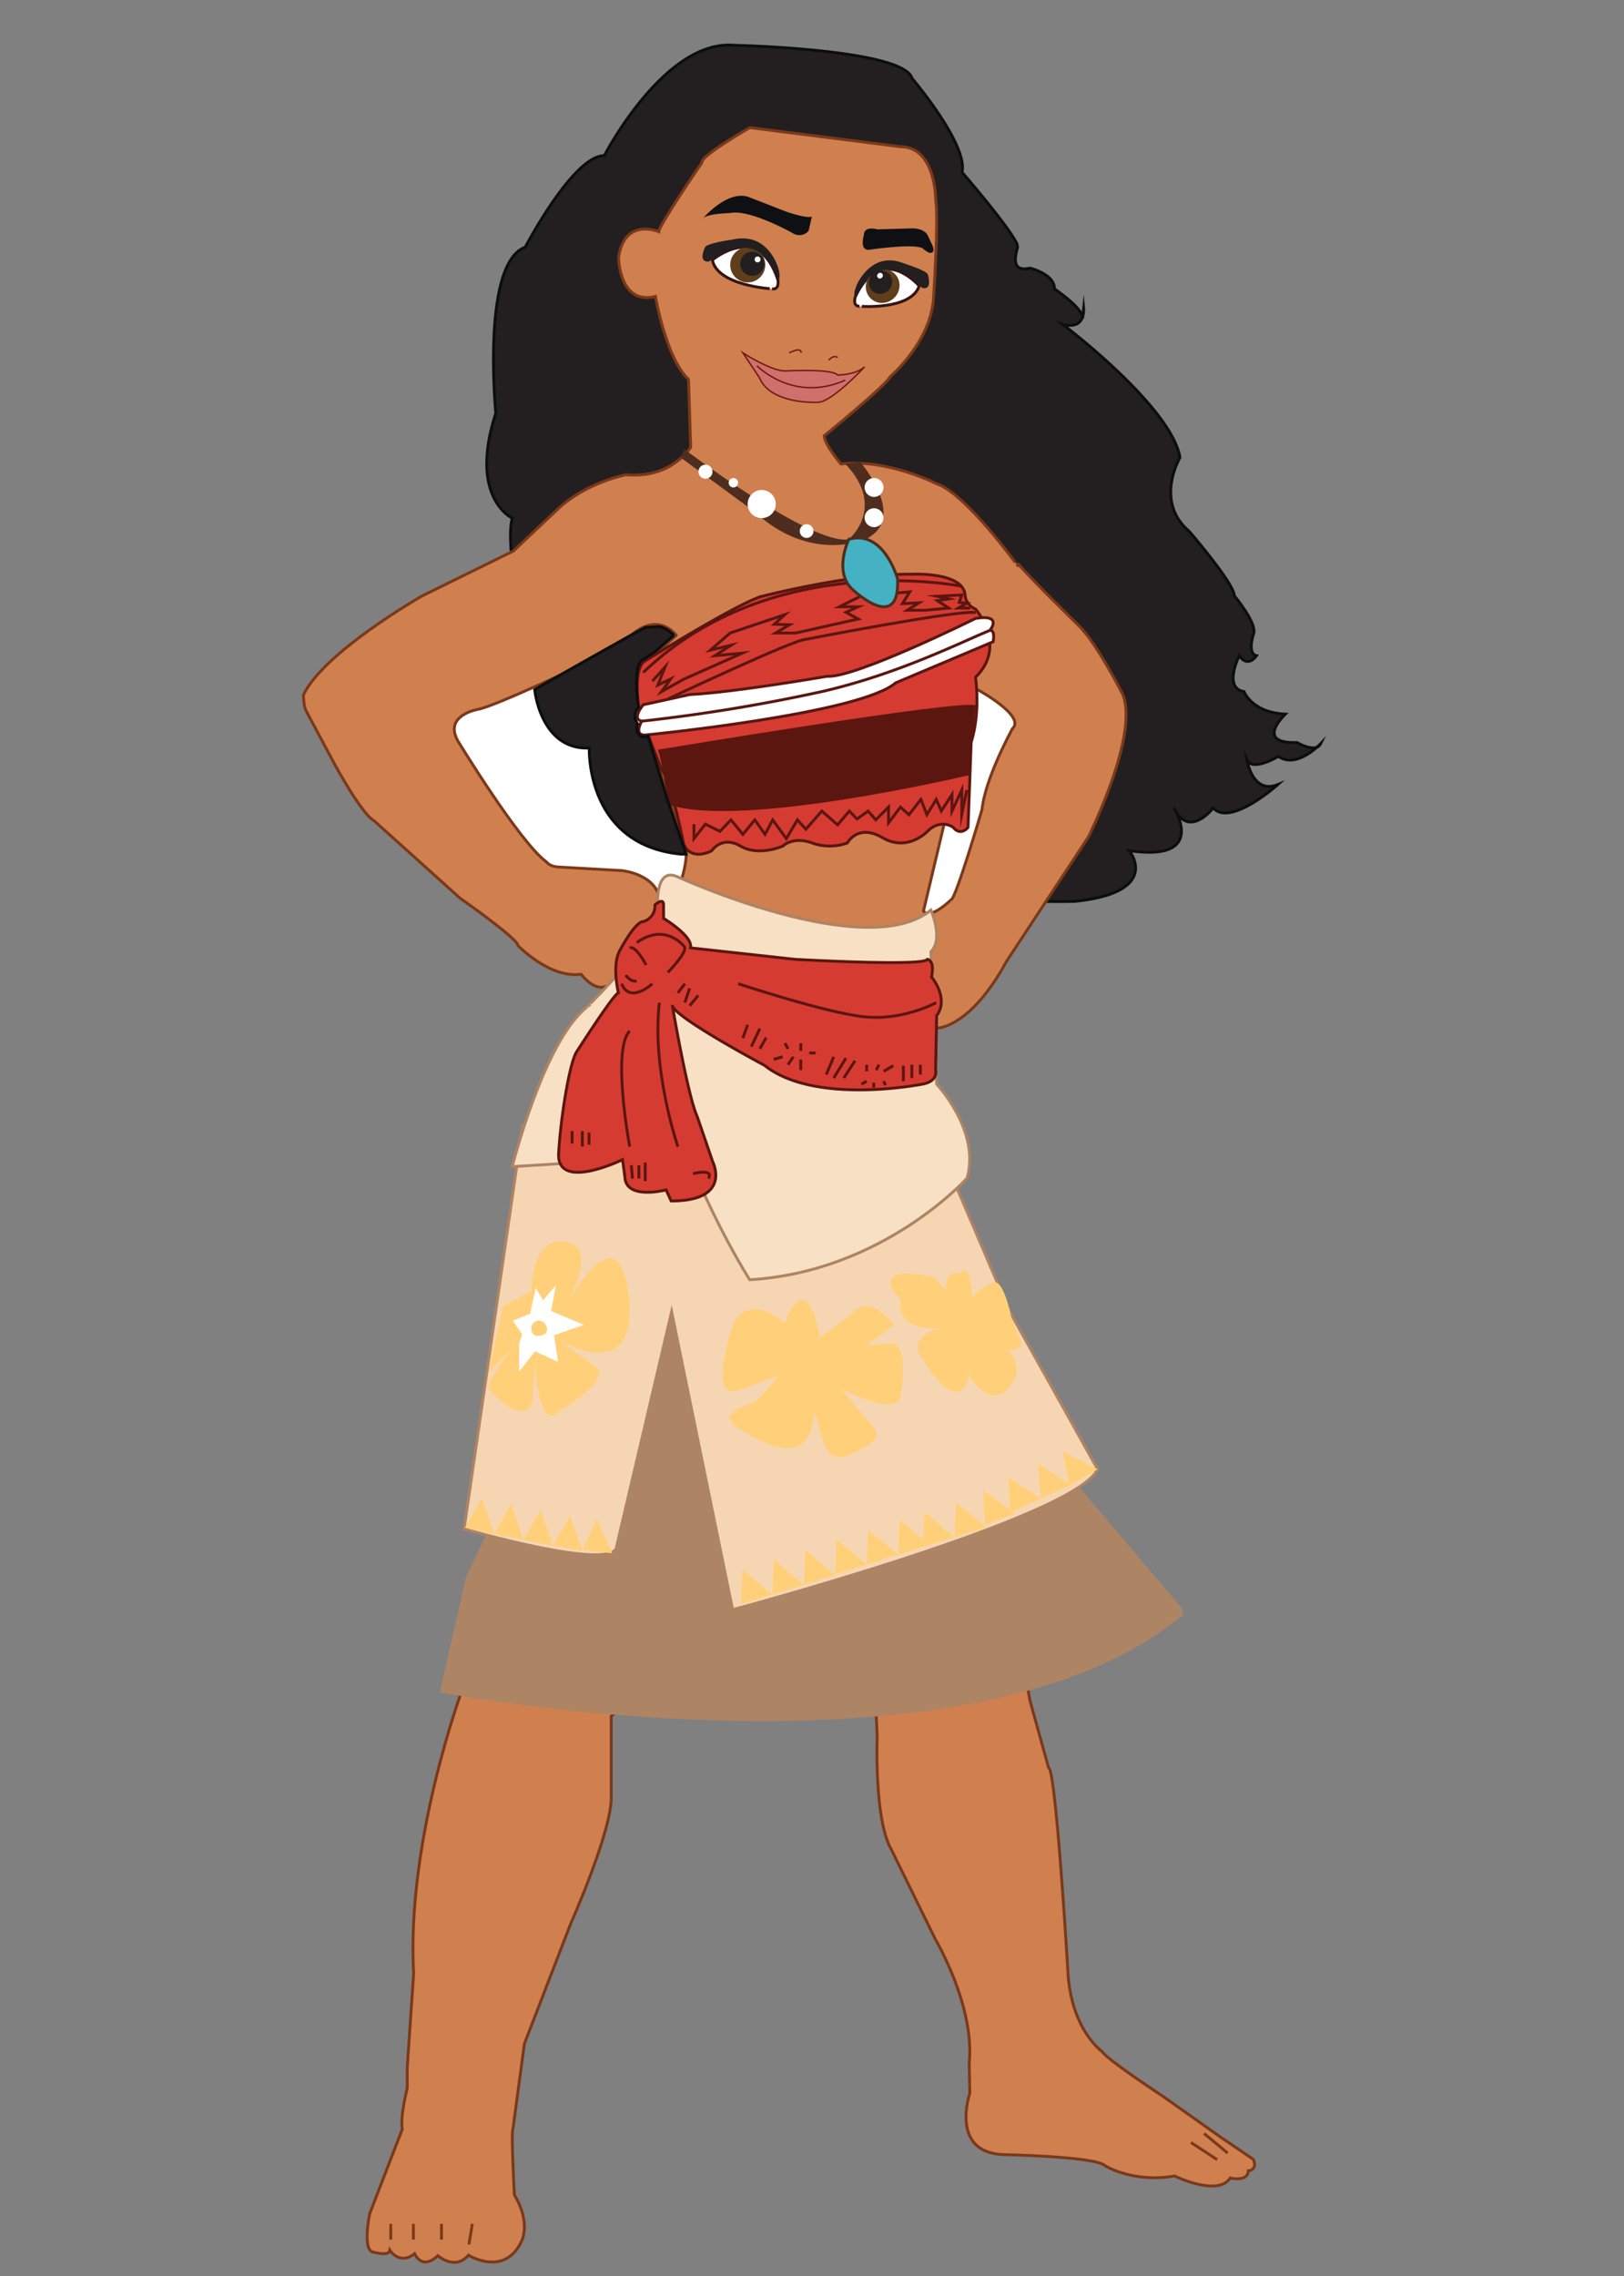 <svg xmlns="http://www.w3.org/2000/svg" viewBox="0 0 565.36 792"><rect x="0" y="0" width="565.36" height="792" fill="#808080" stroke="none"/><defs><style>.cls-1,.cls-22{fill:#231f20;}.cls-1{stroke:#0c0e0d;}.cls-1,.cls-10,.cls-11,.cls-13,.cls-14,.cls-16,.cls-18,.cls-19,.cls-2,.cls-20,.cls-3,.cls-5,.cls-7,.cls-8{stroke-miterlimit:10;}.cls-2{fill:#d07f4f;}.cls-14,.cls-2,.cls-3{stroke:#7b391a;}.cls-10,.cls-13,.cls-17,.cls-20,.cls-3{fill:#fff;}.cls-4{fill:#0e1014;}.cls-5{fill:#d63b31;}.cls-11,.cls-13,.cls-5{stroke:#5b1610;}.cls-6{fill:#ad8464;}.cls-7{fill:#f6d6b2;}.cls-7,.cls-8{stroke:#ad8464;}.cls-8{fill:#f8e0c5;}.cls-9{fill:#ffd079;}.cls-10{stroke:#ffd079;}.cls-11,.cls-14,.cls-19{fill:none;}.cls-12{fill:#5b1610;}.cls-15{fill:#4f2d1e;}.cls-16{fill:#44b2c3;stroke:#4f2d1e;}.cls-18{fill:#d0706d;}.cls-18,.cls-19{stroke:#721813;stroke-width:0.5px;}.cls-20{stroke:#351414;}.cls-21{fill:#5f3e1b;}</style></defs><title>princesses</title><g id="Moana"><path class="cls-1" d="M236,284.73s-30.79-11-30.79-24.43c0,0-19.85-8.46-19.85-26.32,0,0-10.26-42.8-7-53.69,0,0-15.35-7-5.75-36.5,0,0-5.12-52.15,10.24-57.77,0,0,16.65-31.86,27.53-31.86,0,0,20.84-40.33,45-38.41,0,0,59.15,1.28,62.13,11.52,0,0,19.61,23.05,17.38,32.65,0,0,14.88,17.18,18.55,23.85a4.15,4.15,0,0,1,.79,2.3c-.78,2.91-2.34,8.79,4.29,7.22,0,0,8.58,2,8.58,7.26,0,0,10.14,6.77,9.75,10.28l.39-3.51s.78,7.8-7.41,5.46c0,0,37.83,28.47,40.95,46.41,0,0-9,15.31,3.12,25.6,0,0,15.81,18.26,15.81,22.57,0,0,7.9,9.34,6.71,13.17,0,0-2.4,6.85,1,7.62,0,0-2.88,4.49-6,0,0,0-5.75,11.29,1.67,12.5,0,0,2.64,7.29,14.37,7.84,0,0-11,10.37,4.08,9.89,0,0,6.46,3.83,8.14.48,0,0-8.38,8.86-14.61,4.31,0,0-9.1,5.51-11,1.19,0,0,1.92,12.22,10.78,8.63,0,0-16.53,14.85-22.51,8.14,0,0-8.39,11-13.66,0,0,0,12,18.92-15.57,14.85,0,0,11.78,14.42-18.93,17.66,0,0-54.71,1.34-68.09-9.15Z"/><g id="Skin"><path class="cls-2" d="M160.87,588.06S141.4,640.63,144,686.71l-2.23,32.68v7.22s-2.58,10-1.72,14.27L128.7,770.27s-2.75,13.07,1.38,13.41c0,0,5.33,1.55,5.67-.69,0,0,3.25,5.35,8.59,1.21,0,0,2.41,6,8.09.69,0,0,6,5.32,10.65-.18,0,0,12.38,7.74,18.4-4.64,0,0,3.61-6.36-2.41-16.33,0,0-1.2-22-.51-22.86l4-29.74,16.12-41.78s14.44-32.49,14.1-44.18v-28l32.09-27.11,59.34,10,1.16,23.77s-1.16,29.28,4.93,39.72l15.37,31.31s13.75,23.15,11.74,43l.2,10.53s-7,20.31,11.33,21.31c0,0,32.69.63,35.74,3.86,0,0,9.68,6.1,24.21,3.59,0,0,15.06,7.35,19.37.72,0,0,6.27,1.43,6.27-2.51,0,0,3.41-.18,1.8-4L425,743.69l-20.27-14.35s-19.18-12.55-21-15.42c0,0-11.11-7.71-12-28.51,0,0-4.15-70.06-6.69-70.29l-6.45-23.27L316.2,359.44l10.71-1.78s11.25-.64,23.34-22.91l28.63-43.49s18-35.85,11.88-49.85c0,0-9.12-17.81-15.06-23.54,0,0-21.42-21-21.42-22.06v1.06S336,171.42,325.85,168.23c0,0-17-8.69-33.09-6.78,0,0-5.81-6.77-5.81-9.81,0,0,21.63-17.62,23-20.64,0,0,13.6-11.49,15-26.61,0,0,1.87-28.17.81-34.54,0,0,.19-18.92-12.44-18.82l-52.28-6.62s-17.34,9.94-16.7,12.2c0,0-15,21.93-15,24,0,0-11.94-5.11-14,9,0,0,.14,16.65,12.84,13.54,0,0,3.64,21.5,11.51,28.86l.76,23.61s-6.65,11-22.41,9.57c0,0-13.58,2.42-23.81,11.91l-15.5,14.62-31.87,15.68s-34.14,19.47-41.23,34.4c0,0,0,4,1,5.67l9.84,18.4s9.37,17.33,13.75,19.72l29.89,26.91S180.3,326.61,180.3,329c0,0,11,11.53,22,10,0,0,7.31,9.93,12.27.42l-6.13,185.42Z"/><path class="cls-3" d="M219.7,221.07l-14.51,9.07s-32.65,15.6-38.82,16.69c0,0-12,2-7,10.94,0,0,21.51,35.31,30.83,42.12,0,0,1.08,1.62,4.13,1.79l22.22,1.26s11.9,1.17,13.16,10.13l5.29.75,2.78-9.58s2.52-8.58,0-11.85l-10.89-32.94s-6.78-15.56-4.27-26.85l12.8-11.53S229.32,212.55,219.7,221.07Z"/><path class="cls-3" d="M321.49,317l6.93-29.18,7.29-45.94,4.75-1.83s16.77,9.12,12,13.5c0,0-9.48,17.13-10.58,28.08,0,0-9.22,31.47-10.81,31.47C331.1,313.07,323.78,320.27,321.49,317Z"/></g><g id="Brows"><path class="cls-4" d="M244.37,76.36s8.56-10.27,16.09-7.87l13.19,5.13s7.28,2.57,9,1.72l-1.16,5a4.19,4.19,0,0,1-5.14,1S261,72.6,254.13,74.14C254.13,74.14,245.23,74.31,244.37,76.36Z"/><path class="cls-4" d="M305.49,79.81s-4.75-1.43-4.75,2c0,0-1.62,5.13,1.61,5.13,0,0,18.16-2.76,19.4,0l1.62,1s2.66.66,1.14-2.76l-1.71-3.61s-1.34-2.3-5.71-2.1Z"/></g><path class="cls-5" d="M222.22,245s-1.81-12.65,2.41-15.06c0,0,30.43-19,40.07-22.3,0,0,31.33-8.13,52.42-7.83,0,0,18.24-1,18.85,7.26a5.69,5.69,0,0,0,3.63,4.84s11.23,12.87,0,23.72c0,0,1.84,12-1.51,22.64L337,287.88s-2.48,3.27-5.17,0c0,0-4.34-3.25-9,1.45,0,0-6.88,7.25-15.56,2.17S295,293.31,295,293.31a18.06,18.06,0,0,1-12.3,0c-6.7-2.41-10.14,1.07-10.14,1.07s-8.38,3.78-14.82,0-10,1.68-10,1.68-7,3.82-9.73-2.32c0,0-4.25-21.64-7.64-25.88C230.33,267.86,222.54,248.57,222.22,245Z"/><path class="cls-6" d="M162.23,548.65l-9.09,40.22S335.53,623.8,410.33,563.1c0,0,3.4-1.3,0-4.78L376,517.81,304.85,416.14l-90.68,24.35Z"/><path class="cls-7" d="M161.57,532s52.69,15.3,53.11,6l19.13-81.58,21.24,103.68s119.4-31.87,127.05-48.87l-30.59-54.81L329,403.72l-96.88-12.33H182Z"/><path class="cls-8" d="M229,316.66s-1.5-15.51,7-11.51c0,0,65.56,30,88.08,11.51,0,0,4.5,10,0,14.51l2,46.07s15.33,16.25,10.58,32.72c0,0-29.21,32.59-75.67,35.34,0,0-23.62-37-30.31-73.61l-14.17,31.88-38.19,2.37s11-43.7,26-55.51C204.28,350.43,232.4,322.66,229,316.66Z"/><path class="cls-9" d="M195.32,466.75s27,15.6,23.6-15.61-21.7,2.67-21.7,2.67,11.8-19.8-.38-21.7S185,449.24,185,449.24l-9.89,5.33-5,22.83,8.37-8.37S168.3,482,170.2,483.49c0,0,12.56,14.09,15.22,3.81l.76-14.46s.83,26.15,8.41,18.21c0,0,16.15-9,13.67-14.79Z"/><polygon class="cls-10" points="180.24 467.38 180.24 478.73 186.41 470.83 194.89 474.71 193.45 464.94 204.66 461.06 192.45 455.89 194.32 445.54 189.14 451.58 186.27 446.84 184.12 456.75 177.79 459.34 181.24 464.37 180.24 467.38"/><path class="cls-9" d="M185,461.34s-.73,4.62,3.73,3.25S188,456.24,185,461.34Z"/><path class="cls-9" d="M273.12,460.3s-11.87-10.79-17.69,0c0,0-9.71,27.4,1.51,23.52l13.81-5s-6.91,9.92-10.79,9.92c0,0-9.07,3-4.53,7.12,0,0,24.29,18.13,27.25,0l1-4.31,3,10.36s2.15,8.63,10.78,3.45c0,0,10.15-3.67,7.13-8.2l-11.87-14s20.28,11,20.93,1.94c0,0,3-17.26-3.24-17.69l-9.06.86,9.93-7.12s-8.42-11.87-14.89-3.88l-11,8.2S281.5,439.58,273.12,460.3Z"/><path class="cls-9" d="M325.34,444.55s-24.17-6.14-11.87,7.72c0,0-2.8,11.7,15.54,9.75,0,0-10.39.65-9.51,8.2,0,0,13.61,25,17.93,8.42,0,0,8.84,15.54,16.4,0,0,0,1.07-8.63-5.18-9.06,0,0,6.9,1.51,6.9-2.38l-3.45-8.63s-2.81-14.89-6.91-12.08c0,0-6.69,2.92-6.69,5.78,0,0-.43-14.75-4.53-9.08,0,0-5.39-1.67-4.53,5.89Z"/><polygon class="cls-9" points="342.4 518.58 342.72 530.73 353.41 526.59 342.4 518.58"/><polygon class="cls-9" points="332.78 522.74 332.27 534.89 343.22 531.49 332.78 522.74"/><polygon class="cls-9" points="321.83 526.14 321.32 538.28 332.27 534.89 321.83 526.14"/><polygon class="cls-9" points="369.97 505.03 372.19 516.99 382.1 511.23 369.97 505.03"/><polygon class="cls-9" points="361.36 509.32 362.33 521.43 372.79 516.73 361.36 509.32"/><polygon class="cls-9" points="350.91 514.02 351.88 526.14 362.33 521.43 350.91 514.02"/><polygon class="cls-9" points="280.34 539.28 279.83 551.43 290.78 548.03 280.34 539.28"/><polygon class="cls-9" points="269.39 542.68 268.88 554.83 279.83 551.43 269.39 542.68"/><polygon class="cls-9" points="258.44 546.08 257.93 558.22 268.88 554.83 258.44 546.08"/><polygon class="cls-9" points="313.19 528.81 312.68 540.96 323.63 537.56 313.19 528.81"/><polygon class="cls-9" points="302.24 532.21 301.73 544.36 312.68 540.96 302.24 532.21"/><polygon class="cls-9" points="291.29 535.61 290.78 547.75 301.73 544.36 291.29 535.61"/><polygon class="cls-9" points="188.19 525.34 182.25 535.79 192.46 537.89 188.19 525.34"/><polygon class="cls-9" points="177.99 523.24 172.04 533.69 182.25 535.79 177.99 523.24"/><polygon class="cls-9" points="167.78 521.14 161.83 531.59 172.04 533.69 167.78 521.14"/><polygon class="cls-9" points="207.72 528.42 202.79 539.39 213.15 540.51 207.72 528.42"/><polygon class="cls-9" points="198.53 527.2 192.58 537.65 202.79 539.75 198.53 527.2"/><path class="cls-5" d="M228,314.88s3-2.8,3,0v4.67s10.5,6.3,9.34,10.26l36.41,4s45,2.54,46.08,0c0,0,2.7.18,1.44,6.12,0,0,6.3,7.38,1.8,13.49l-.36,18.9s1.08,3.87-4.5,4.9c0,0-37.43,7.52-55.07-6.52,0,0-32.11-17.09-32.11-21,0,0,5.36,31.51,8.63,38.65l5.5,16s6.77,13.54-14.51,13.54l-1.77-3.86s-14,3.7-14.35-4.52l-.8-6s-23.05,11.28-22.25-2.26,4-32.41,6.45-35.55c0,0,12.73-19.9,14.35-20.22,0,0-2.42-10,.64-15,0,0,5.16-9.83,8.06-9.83A5.56,5.56,0,0,0,228,314.88Z"/><path class="cls-11" d="M219.22,399s-6.33-33.82,0-40.27"/><path class="cls-11" d="M236,399s-9.22-26.75-6.45-50.11"/><line class="cls-11" x1="224.62" y1="404.5" x2="224.62" y2="410.96"/><line class="cls-11" x1="222.41" y1="405.47" x2="222.41" y2="410.1"/><line class="cls-11" x1="219.78" y1="405.47" x2="220.2" y2="410.1"/><path class="cls-11" d="M241.25,408.41s7.37-2,5.37,1.69"/><line class="cls-11" x1="202.73" y1="393.57" x2="202.73" y2="398.97"/><line class="cls-11" x1="205.05" y1="394.1" x2="205.05" y2="398.31"/><line class="cls-11" x1="199.16" y1="393.57" x2="199.16" y2="397.89"/><path class="cls-11" d="M232.51,338.34s6.87-6.95,5.78-8.86c0,0-6.41-8.72-16.63-1.5"/><path class="cls-11" d="M227.11,342.3s-7.78,7.22-10.71,0"/><path class="cls-11" d="M217.81,339.3s1.8,2.59,3.85,2"/><path class="cls-11" d="M224.93,335.75s-3.79-7.09-5.71-5.86"/><line class="cls-11" x1="235.99" y1="345.51" x2="238.4" y2="342.3"/><line class="cls-11" x1="238.4" y1="348.86" x2="240.1" y2="343.9"/><line class="cls-11" x1="240.1" y1="349.94" x2="243.06" y2="346.38"/><line class="cls-11" x1="258.6" y1="361.23" x2="260.27" y2="356.6"/><line class="cls-11" x1="261.56" y1="364.19" x2="264.52" y2="357.9"/><line class="cls-11" x1="264.52" y1="364.93" x2="266.74" y2="361.04"/><line class="cls-11" x1="273.22" y1="362.99" x2="274.33" y2="364.93"/><line class="cls-11" x1="278.77" y1="362.99" x2="278.77" y2="365.67"/><line class="cls-11" x1="281.73" y1="366.41" x2="283.95" y2="366.41"/><line class="cls-11" x1="278.77" y1="372.33" x2="278.77" y2="368.63"/><line class="cls-11" x1="274.33" y1="370.48" x2="276.18" y2="367.71"/><line class="cls-11" x1="269.33" y1="368.63" x2="272.48" y2="367.71"/><line class="cls-11" x1="290.24" y1="367.71" x2="287.65" y2="373.91"/><line class="cls-11" x1="294.5" y1="368.17" x2="290.24" y2="375.11"/><line class="cls-11" x1="297.65" y1="369.09" x2="293.76" y2="375.11"/><line class="cls-11" x1="314.48" y1="370.81" x2="314.48" y2="376.22"/><line class="cls-11" x1="317.44" y1="370.48" x2="317.44" y2="375.11"/><line class="cls-11" x1="320.4" y1="370.48" x2="320.4" y2="373.91"/><line class="cls-11" x1="301.72" y1="370.48" x2="301.72" y2="372.79"/><line class="cls-11" x1="305.97" y1="370.48" x2="305.05" y2="372.33"/><line class="cls-11" x1="307.64" y1="372.79" x2="310.97" y2="370.81"/><line class="cls-11" x1="301.72" y1="376.22" x2="299.87" y2="377.24"/><line class="cls-11" x1="304.16" y1="376.73" x2="304.16" y2="378.47"/><line class="cls-11" x1="307.64" y1="376.22" x2="308.23" y2="377.6"/><path class="cls-11" d="M325.94,348.86s-11.57,6.41-25.15,4.94S257,342.3,257,342.3"/><path class="cls-12" d="M229,260.88s105.79-17.66,110.65-15.45l-2.21,24.28s-80.07,19-104.95,10.16C232.51,279.87,231,266.62,229,260.88Z"/><path class="cls-11" d="M232.51,243.22s44-20.76,48-20.76c0,0,54.76-10.6,59.18-9.27"/><path class="cls-11" d="M334.82,204S269,190.69,223.93,234"/><polyline class="cls-11" points="241.58 286.76 241.58 291.8 245.57 286.76 250.61 289.28 254.47 285.28 258.6 290.32 262.77 285.28 266.33 290.32 269 285.28 273.74 291.8 277.6 285.28 280.56 288.54 286.09 282.21 291.6 287.01 295.68 282.21 298.35 284.98 302.21 282.21 304.88 285.28 309.32 280.83 309.32 286.32 313.47 280.83 316.44 283.5 320.59 278.16 322.67 283.5 325.94 278.16 327.7 282.21 331.41 276.47 331.41 282.21 334.82 274.88 334.82 283.34 336.58 274.88"/><polyline class="cls-11" points="227.11 236.98 231.52 232.13 229.02 238.37 233.5 236.23 230.3 240.65 237.91 236.39 258.45 227.26 248.87 228.15 254.5 224.52 247.34 226.19 254.19 220.26 273.21 213.87 269.56 217.21 274.89 217.37 270.02 220.26 277.02 220.26 298.78 215.39 294.51 213.07 298.78 211.13 292.23 211.13 299.54 207.48 316.73 205.95 314.14 210.06 319.93 209.76 315.82 212.34 322.21 212.34 330.27 211.58 326.32 209 330.27 208.39 326.17 207.48 334.82 207.02 333.93 209.61 336.58 209.91 333.62 211.58 337.73 211.58"/><path class="cls-13" d="M223.93,245.23s-4.22,5-.52,5.71c0,0-3,5,1.24,4.82,0,0,74.56-7.29,87.17-18.16l33.91-14.3s.87-4-1.08-4c0,0,4.61-5.66-5-4.13,0,0-42.2,20.95-51.77,20.15,0,0-31.46,5.5-47.8,6.37Z"/><path class="cls-11" d="M223.41,250.94a599.5,599.5,0,0,0,62.68-10.29c26.76-6.13,48.73-17.35,58.56-21.31"/><g id="Toes"><line class="cls-14" x1="136.03" y1="779.32" x2="136.03" y2="773.83"/><line class="cls-14" x1="143.91" y1="773.83" x2="143.91" y2="779.32"/><line class="cls-14" x1="153.69" y1="773.83" x2="153.69" y2="779.32"/><line class="cls-14" x1="164.44" y1="773.83" x2="163.24" y2="780.99"/><line class="cls-14" x1="414.63" y1="745.52" x2="423.72" y2="751.46"/><line class="cls-14" x1="419.18" y1="742.37" x2="427.39" y2="749.19"/></g><g id="Necklacke"><path class="cls-15" d="M238.24,156.3s44.55,33.78,57.28,31.33c0,0,13.22-11-1.22-26.19l5.14-.74s17.17,19.84,1.61,27.06c0,0-19.08,8.26-38.33-9.68L237,159.24Z"/><path class="cls-16" d="M295.52,187.63s-5.88,12,2,18.11c0,0,15.91,14.69,14.93-4.4C312.41,201.34,307.76,184.2,295.52,187.63Z"/><circle class="cls-17" cx="265.17" cy="175.39" r="4.9"/><circle class="cls-17" cx="280.81" cy="184.79" r="2.39"/><circle class="cls-17" cx="304.28" cy="180.14" r="3.29"/><circle class="cls-17" cx="304.28" cy="169.62" r="3.29"/><circle class="cls-17" cx="245.59" cy="164.13" r="2.45"/><circle class="cls-17" cx="255.31" cy="167.98" r="1.64"/></g><g id="Face"><path class="cls-18" d="M258.63,122.8s10,6.45,14.86,6.27c0,0,16.16-.9,18.11,1.43,0,0,6.28,0,9.39-2.86,0,0-11.57,12.53-16.4,12.35,0,0-16.29.89-20.23-8.59Z"/><path class="cls-19" d="M263.53,127.28s12.64,13.07,30.72,5"/><path class="cls-19" d="M274.74,122.8s4.36-2.32,4.15,0"/><path class="cls-19" d="M288.52,125.31s1.67-2,3.08-.9"/><g id="Leftg_Eye" data-name="Leftg Eye"><path class="cls-20" d="M248,90.46s16.13-13.62,22.79,6.88c0,0,.74,3.55-2,3.18C268.82,100.52,249.73,99.47,248,90.46Z"/><circle class="cls-21" cx="260.31" cy="92.17" r="6.1"/><circle class="cls-22" cx="261.88" cy="91.78" r="4.2"/><circle class="cls-17" cx="263.74" cy="90.27" r="1.02"/><path class="cls-22" d="M245.47,86s-2.77,5.42,1.38,5c0,0,16.78-14.26,24,6.32,0,0,1.18,0,.09-4,0,0-3.43-12.91-16.08-9.93C254.83,83.36,246,84.65,245.47,86Z"/></g><g id="Leftg_Eye-2" data-name="Leftg Eye"><path class="cls-20" d="M320,99.49s-13.18-15.39-22.21,3.72c0,0-1.18,3.36,1.43,3.36C299.2,106.57,317.15,108.05,320,99.49Z"/><ellipse class="cls-21" cx="307.29" cy="99.55" rx="6" ry="5.74" transform="translate(17.93 243.11) rotate(-44.34)"/><ellipse class="cls-22" cx="306.53" cy="98.22" rx="4.14" ry="3.96" transform="translate(18.65 242.2) rotate(-44.34)"/><ellipse class="cls-17" cx="306.36" cy="95.93" rx="1.01" ry="0.96" transform="translate(20.2 241.43) rotate(-44.34)"/><path class="cls-22" d="M323,95.51s1.84,5.64-2,4.68c0,0-13.7-16.1-23.23,3,0,0-1.11-.13.47-4,0,0,5-12.13,16.37-7.57C314.61,91.68,322.64,94.09,323,95.51Z"/></g></g><path class="cls-1" d="M186.15,240s2,21,19,20.28c0,0-1.4,33.76,32,36.93h1.7l-6.39-18.5-6.89-22.57s-4.63,1.67-3.73-4.45a4.22,4.22,0,0,1,.47-5.53s-2.17-13.07,1-16.33l4.34-2.76,6.56-5.73a.44.44,0,0,0,0-.67l-1.94-1.58-1.86-.85a2.37,2.37,0,0,0-1.17-.19l-4.53.27-5.1,2.73S188.8,238.3,186.15,240Z"/></g></svg>